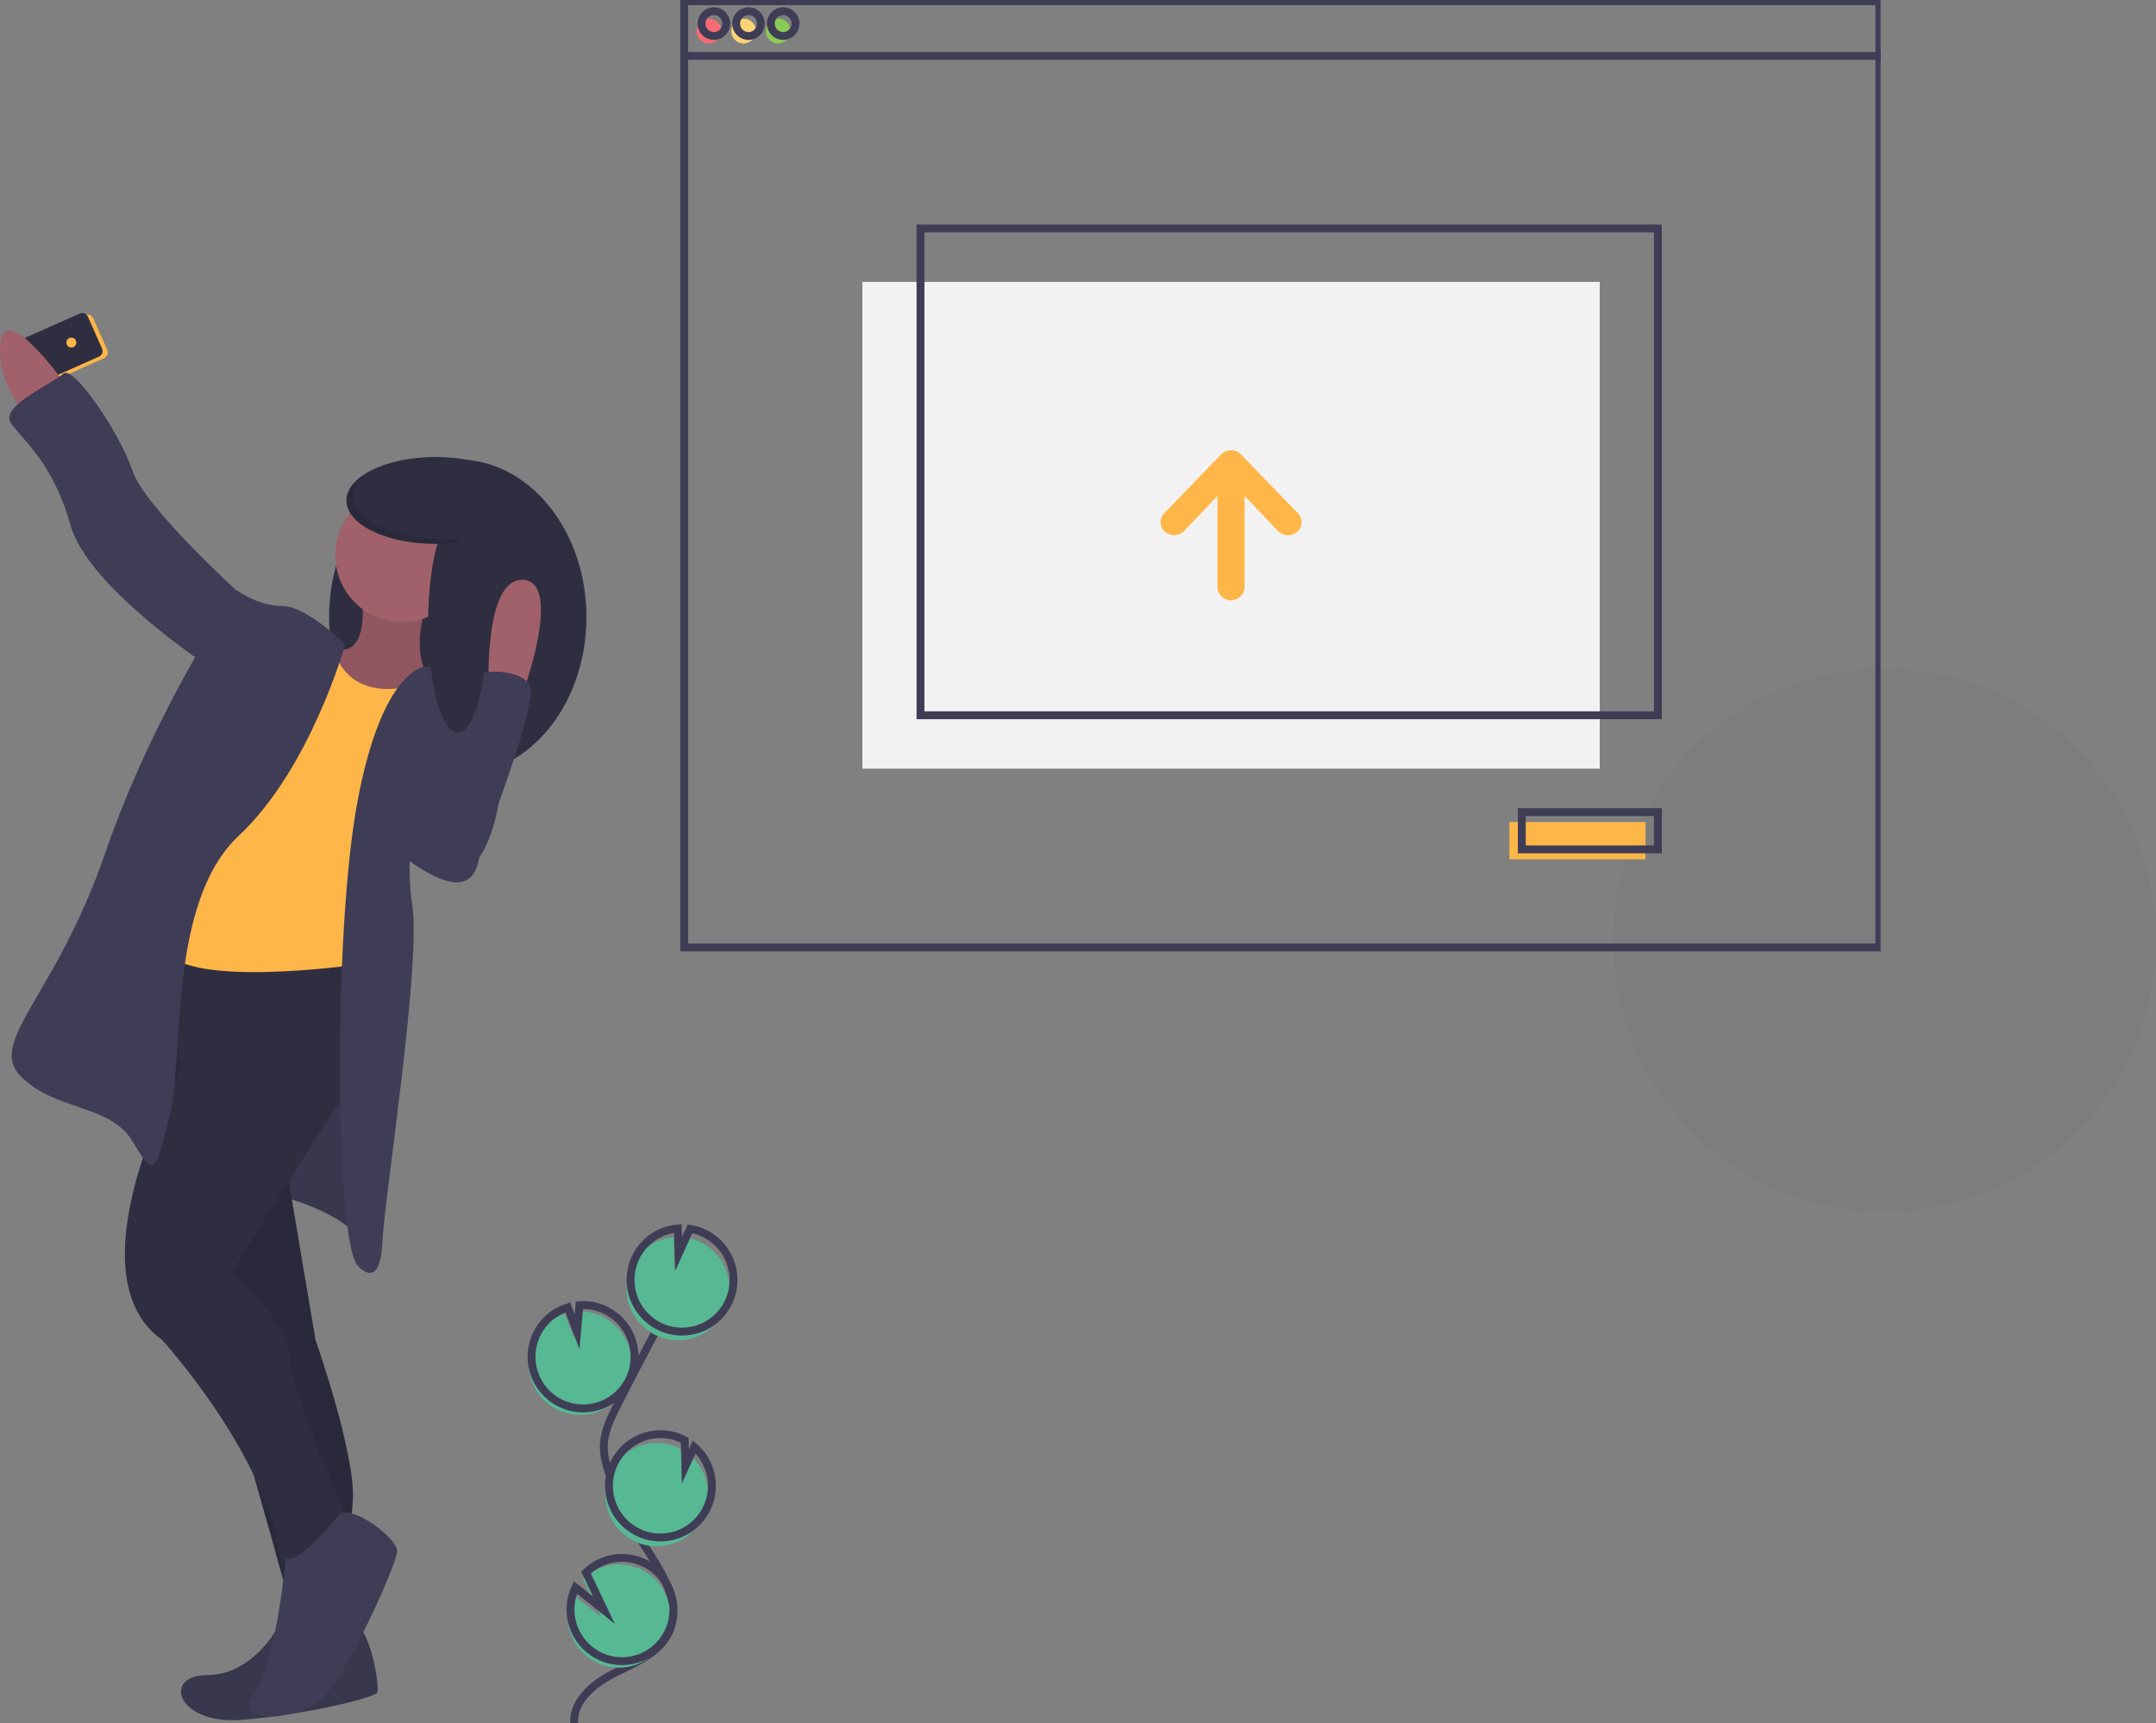 <svg width="274" height="219" viewBox="0 0 274 219" fill="none" xmlns="http://www.w3.org/2000/svg">
    <rect x="0" y="0" width="274" height="219" fill="#808080" stroke="none"/>
    <circle cx="239.5" cy="119.5" r="34.5" fill="#575757" fill-opacity="0.06"/>
    <g clip-path="url(#clip0)">
        <path d="M58.178 98.48C67.209 98.48 74.531 89.507 74.531 78.437C74.531 67.368 67.209 58.394 58.178 58.394C49.147 58.394 41.825 67.368 41.825 78.437C41.825 89.507 49.147 98.48 58.178 98.48Z" fill="#2F2E41"/>
        <path d="M44.498 206.272L35.064 207.219C35.064 207.219 31.919 212.901 26.259 212.901C20.598 212.901 22.485 219.214 30.661 218.582C38.837 217.951 47.643 215.741 47.957 215.11C48.272 214.479 47.014 205.957 44.498 206.272Z" fill="#3F3D56"/>
        <path opacity="0.1" d="M44.498 206.272L35.064 207.219C35.064 207.219 31.919 212.901 26.259 212.901C20.598 212.901 22.485 219.214 30.661 218.582C38.837 217.951 47.643 215.741 47.957 215.11C48.272 214.479 47.014 205.957 44.498 206.272Z" fill="black"/>
        <path d="M31.29 151.035C31.29 151.035 41.982 152.613 46.07 157.663C50.158 162.713 47.328 138.409 47.328 138.409L46.07 127.362L37.58 127.993L30.661 142.197L31.29 151.035Z" fill="#3F3D56"/>
        <path opacity="0.1" d="M31.29 151.035C31.29 151.035 41.982 152.613 46.07 157.663C50.158 162.713 47.328 138.409 47.328 138.409L46.07 127.362L37.58 127.993L30.661 142.197L31.29 151.035Z" fill="black"/>
        <path d="M66.511 87.906C66.511 87.906 71.543 74.018 66.511 73.702C61.48 73.387 62.109 87.275 62.109 87.275L66.511 87.906Z" fill="#A0616A"/>
        <path d="M1.462 44.197L10.797 40.041C10.988 39.956 11.205 39.95 11.401 40.026C11.596 40.101 11.754 40.251 11.839 40.443L13.635 44.476C13.677 44.571 13.7 44.673 13.703 44.777C13.706 44.881 13.688 44.984 13.651 45.081C13.614 45.178 13.559 45.266 13.487 45.342C13.416 45.417 13.331 45.477 13.236 45.52L3.902 49.675L1.462 44.197Z" fill="#FFB648"/>
        <path d="M0.691 44.051L10.127 39.849C10.319 39.764 10.536 39.759 10.731 39.834C10.927 39.91 11.085 40.06 11.17 40.252L12.965 44.284C13.008 44.379 13.031 44.481 13.034 44.585C13.037 44.689 13.019 44.793 12.982 44.889C12.945 44.986 12.889 45.075 12.818 45.15C12.747 45.226 12.661 45.286 12.567 45.328L3.131 49.529C2.929 49.619 2.7 49.625 2.494 49.545C2.287 49.466 2.121 49.307 2.031 49.105L0.271 45.152C0.181 44.95 0.174 44.72 0.253 44.514C0.332 44.307 0.49 44.141 0.691 44.051Z" fill="#2F2E41"/>
        <path d="M9.325 44.118C9.643 43.976 9.785 43.604 9.643 43.285C9.501 42.967 9.129 42.823 8.812 42.964C8.495 43.106 8.352 43.478 8.494 43.797C8.636 44.115 9.008 44.259 9.325 44.118Z" fill="#FFB648"/>
        <path d="M9 49.771C9 49.771 0.723 37.83 0.061 43.552C-0.601 49.273 4.365 54 4.365 54L9 49.771Z" fill="#A0616A"/>
        <path d="M54.407 84.778C54.407 84.778 61.322 85.223 61.951 89.011C62.58 92.799 56.919 104.478 56.919 104.478L49.372 103.846L48.429 96.271L54.407 84.778Z" fill="#3F3D56"/>
        <path d="M45.756 73.702C45.756 73.702 48.272 86.644 40.096 81.278C31.919 75.912 43.24 90.747 43.24 90.747C43.24 90.747 52.045 92.957 54.876 90.116C57.706 87.275 50.63 86.802 54.561 75.596C58.787 63.55 45.756 73.702 45.756 73.702Z" fill="#A0616A"/>
        <path opacity="0.1" d="M45.756 73.702C45.756 73.702 48.272 86.644 40.096 81.278C31.919 75.912 43.24 90.747 43.24 90.747C43.24 90.747 52.045 92.957 54.876 90.116C57.706 87.275 50.63 86.802 54.561 75.596C58.787 63.55 45.756 73.702 45.756 73.702Z" fill="black"/>
        <path d="M17.925 118.05C17.925 118.05 25 169.658 27.202 172.814C29.403 175.971 36.95 204.378 36.95 204.378L45.127 201.538C44.543 198.097 44.438 194.591 44.812 191.121C45.441 185.44 40.095 170.289 40.095 170.289L32.233 123.574L17.925 118.05Z" fill="#2F2E41"/>
        <path opacity="0.1" d="M17.925 118.05C17.925 118.05 25 169.658 27.202 172.814C29.403 175.971 36.95 204.378 36.95 204.378L45.127 201.538C44.543 198.097 44.438 194.591 44.812 191.121C45.441 185.44 40.095 170.289 40.095 170.289L32.233 123.574L17.925 118.05Z" fill="black"/>
        <path d="M16.196 115.683L23.114 135.568C23.114 135.568 8.648 161.767 20.598 170.289C20.598 170.289 34.435 185.44 35.693 198.697C35.693 198.697 42.926 198.065 43.869 192.384C43.869 192.384 37.265 177.864 36.951 172.814C36.636 167.764 29.404 161.767 29.404 161.767C29.404 161.767 43.24 139.356 46.385 135.568C49.53 131.781 49.844 117.261 41.982 117.261C34.121 117.261 16.196 115.683 16.196 115.683Z" fill="#2F2E41"/>
        <path d="M43.24 192.384C43.24 192.384 37.894 199.012 36.322 198.065C36.322 198.065 35.064 211.638 32.233 215.426C29.403 219.213 38.208 218.898 41.353 215.426C44.498 211.954 50.473 198.697 50.473 197.119C50.473 195.54 45.127 191.437 43.24 192.384Z" fill="#3F3D56"/>
        <path d="M51.102 79.068C55.791 79.068 59.593 75.253 59.593 70.546C59.593 65.839 55.791 62.024 51.102 62.024C46.413 62.024 42.611 65.839 42.611 70.546C42.611 75.253 46.413 79.068 51.102 79.068Z" fill="#A0616A"/>
        <path d="M41.982 80.647C41.982 80.647 42.297 86.013 47.014 87.275C51.731 88.538 55.505 85.381 55.505 85.381L56.763 87.906L52.675 98.007L45.127 122.627C45.127 122.627 22.799 125.783 20.913 120.417C19.026 115.052 24.057 99.901 24.057 99.901L31.29 89.485L34.12 82.54L37.265 79.068L41.982 80.647Z" fill="#FFB648"/>
        <path d="M43.869 81.909C43.869 81.909 38.995 77.017 35.85 77.017C32.705 77.017 30.032 74.965 30.032 74.965C30.032 74.965 19.654 90.116 13.365 108.423C7.076 126.73 -1.73 132.412 2.673 136.831C7.076 141.25 13.994 140.303 16.824 145.038C19.654 149.772 19.654 149.141 21.541 141.881C23.428 134.621 21.227 114.736 30.347 106.214C39.466 97.691 43.869 81.909 43.869 81.909Z" fill="#3F3D56"/>
        <path d="M30.976 75.912C30.976 75.912 18.397 64.549 16.825 59.814C15.252 55.08 9.277 46.242 8.019 47.504C6.761 48.767 -0.157 51.608 1.415 53.817C2.988 56.026 6.761 58.867 8.963 66.758C11.164 74.649 26.573 84.75 26.573 84.75L30.976 75.912Z" fill="#3F3D56"/>
        <path d="M53.932 84.75C53.932 84.75 48.586 85.066 45.441 101.795C42.297 118.524 42.611 157.663 45.441 160.82C45.441 160.82 48.272 164.292 48.586 157.979C48.901 151.666 53.618 122.311 52.36 114.736C51.102 107.161 53.932 90.747 58.02 87.906C62.108 85.066 53.932 84.75 53.932 84.75Z" fill="#3F3D56"/>
        <path d="M51.102 98.638C51.102 98.638 61.479 103.373 61.165 106.845C60.85 110.317 60.536 117.261 47.643 105.898L51.102 98.638Z" fill="#3F3D56"/>
        <path d="M54.875 98.638C54.875 98.638 50.473 109.054 56.133 110.948C61.794 112.842 63.366 102.11 63.366 102.11C63.366 102.11 67.769 90.116 67.454 87.591C67.14 85.066 60.85 84.75 60.221 86.328C59.593 87.906 54.875 98.638 54.875 98.638Z" fill="#3F3D56"/>
        <path d="M58.178 93.114C60.262 93.114 61.951 86.896 61.951 79.226C61.951 71.556 60.262 65.338 58.178 65.338C56.093 65.338 54.404 71.556 54.404 79.226C54.404 86.896 56.093 93.114 58.178 93.114Z" fill="#2F2E41"/>
        <path d="M55.347 69.126C61.6 69.126 66.668 66.653 66.668 63.602C66.668 60.551 61.6 58.078 55.347 58.078C49.095 58.078 44.026 60.551 44.026 63.602C44.026 66.653 49.095 69.126 55.347 69.126Z" fill="#2F2E41"/>
        <path opacity="0.1" d="M56.291 68.494C50.038 68.494 44.97 66.021 44.97 62.971C44.97 61.895 45.602 60.892 46.692 60.043C45.03 61.004 44.026 62.246 44.026 63.602C44.026 66.653 49.095 69.126 55.347 69.126C59.395 69.126 59.764 68.494 56.291 68.494Z" fill="black"/>
        <path d="M70.635 179.053C71.53 179.531 72.523 179.794 73.536 179.821C74.549 179.849 75.555 179.639 76.474 179.21C77.393 178.78 78.2 178.142 78.831 177.347C79.463 176.551 79.901 175.618 80.112 174.623C80.324 173.628 80.302 172.598 80.049 171.613C79.795 170.627 79.317 169.715 78.653 168.947C77.988 168.179 77.155 167.576 76.218 167.186C75.282 166.796 74.268 166.63 73.257 166.701L72.947 170.072L71.774 166.978C70.122 167.489 68.74 168.637 67.931 170.169C67.644 170.706 67.435 171.28 67.31 171.876C67.011 173.272 67.174 174.728 67.774 176.024C68.374 177.319 69.379 178.382 70.635 179.053Z" fill="#57B894"/>
        <path d="M72.967 218.992C72.812 216.065 75.582 213.884 78.197 212.582C80.813 211.28 83.826 210.064 85.032 207.395C86.766 203.56 83.8 199.4 81.535 195.855C79.855 193.224 78.491 190.402 77.473 187.449C77.064 186.265 76.709 185.037 76.734 183.785C76.771 181.98 77.587 180.296 78.398 178.685C81.098 173.32 83.924 168.02 86.874 162.787" stroke="#3F3D56" stroke-miterlimit="10"/>
        <path d="M71.023 178.229C71.918 178.707 72.911 178.97 73.924 178.997C74.937 179.025 75.943 178.815 76.862 178.386C77.781 177.956 78.588 177.319 79.219 176.523C79.851 175.727 80.289 174.795 80.501 173.799C80.712 172.804 80.69 171.774 80.437 170.789C80.183 169.804 79.706 168.891 79.041 168.123C78.376 167.355 77.543 166.752 76.607 166.362C75.67 165.972 74.657 165.806 73.645 165.877L73.335 169.248L72.162 166.154C70.51 166.665 69.128 167.813 68.319 169.345C68.033 169.882 67.823 170.457 67.698 171.052C67.399 172.448 67.562 173.905 68.162 175.2C68.763 176.495 69.767 177.558 71.023 178.229Z" stroke="#3F3D56" stroke-miterlimit="10"/>
        <path d="M80.382 160.685C80.897 159.713 81.647 158.886 82.564 158.281C83.481 157.676 84.535 157.312 85.628 157.223L85.713 160.482L87.174 157.28C88.544 157.495 89.811 158.142 90.791 159.128C91.772 160.113 92.415 161.386 92.627 162.762C92.84 164.138 92.612 165.546 91.975 166.783C91.338 168.021 90.326 169.023 89.085 169.645C87.844 170.267 86.438 170.478 85.07 170.246C83.702 170.014 82.443 169.351 81.475 168.354C80.506 167.357 79.878 166.077 79.682 164.699C79.486 163.32 79.731 161.915 80.382 160.685Z" fill="#57B894"/>
        <path d="M80.9 159.586C81.415 158.614 82.165 157.787 83.082 157.182C83.999 156.577 85.053 156.213 86.146 156.125L86.231 159.383L87.692 156.181C89.062 156.396 90.329 157.044 91.309 158.029C92.29 159.014 92.933 160.287 93.145 161.663C93.358 163.039 93.129 164.447 92.493 165.685C91.856 166.922 90.844 167.924 89.603 168.546C88.362 169.169 86.956 169.379 85.588 169.147C84.22 168.915 82.961 168.253 81.993 167.256C81.024 166.258 80.397 164.978 80.2 163.6C80.004 162.221 80.249 160.816 80.9 159.586Z" stroke="#3F3D56" stroke-miterlimit="10"/>
        <path d="M80.388 195.758C81.807 196.515 83.454 196.722 85.015 196.338C86.576 195.955 87.942 195.009 88.853 193.679C89.763 192.35 90.155 190.731 89.952 189.131C89.75 187.531 88.968 186.061 87.755 185.002L86.633 187.463L86.548 184.166C86.543 184.163 86.538 184.16 86.532 184.158C85.773 183.752 84.942 183.501 84.087 183.417C83.231 183.334 82.367 183.421 81.545 183.674C80.722 183.926 79.958 184.338 79.294 184.887C78.631 185.436 78.082 186.11 77.678 186.872C77.274 187.634 77.024 188.469 76.942 189.328C76.86 190.187 76.947 191.054 77.199 191.879C77.451 192.704 77.862 193.471 78.409 194.137C78.956 194.803 79.629 195.353 80.388 195.758V195.758Z" fill="#57B894"/>
        <path d="M80.861 194.638C82.28 195.395 83.927 195.601 85.488 195.218C87.049 194.835 88.415 193.888 89.326 192.559C90.236 191.23 90.627 189.611 90.425 188.01C90.222 186.41 89.44 184.941 88.228 183.882L87.106 186.343L87.021 183.046C87.016 183.043 87.01 183.04 87.005 183.037C86.246 182.632 85.415 182.381 84.559 182.298C83.704 182.215 82.84 182.302 82.018 182.554C81.196 182.806 80.431 183.218 79.768 183.767C79.104 184.316 78.555 184.991 78.152 185.753C77.748 186.515 77.498 187.349 77.416 188.208C77.334 189.067 77.421 189.933 77.672 190.759C77.924 191.584 78.335 192.351 78.882 193.017C79.429 193.682 80.102 194.233 80.861 194.638V194.638Z" stroke="#3F3D56" stroke-miterlimit="10"/>
        <path d="M72.118 205.601C72.168 207.107 72.733 208.549 73.716 209.687C74.7 210.824 76.044 211.587 77.522 211.849C79 212.11 80.522 211.853 81.834 211.121C83.146 210.389 84.167 209.227 84.726 207.829C85.286 206.432 85.349 204.883 84.906 203.444C84.463 202.005 83.541 200.762 82.293 199.925C81.046 199.087 79.549 198.706 78.055 198.844C76.561 198.983 75.159 199.633 74.085 200.685L76.358 205.457L72.739 202.582C72.294 203.524 72.081 204.559 72.118 205.601Z" fill="#57B894"/>
        <path d="M72.507 204.777C72.557 206.283 73.121 207.725 74.105 208.862C75.089 210 76.433 210.763 77.911 211.025C79.389 211.286 80.911 211.029 82.223 210.297C83.535 209.565 84.556 208.403 85.115 207.005C85.674 205.607 85.738 204.059 85.295 202.62C84.852 201.181 83.929 199.938 82.682 199.101C81.434 198.263 79.938 197.882 78.444 198.02C76.949 198.159 75.548 198.809 74.474 199.861L76.746 204.633L73.128 201.758C72.683 202.7 72.47 203.735 72.507 204.777V204.777Z" stroke="#3F3D56" stroke-miterlimit="10"/>
        <path d="M203.307 35.825H109.594V97.691H203.307V35.825Z" fill="#F2F2F2"/>
        <path d="M238.843 0.158H86.952V120.418H238.843V0.158Z" stroke="#3F3D56" stroke-miterlimit="10"/>
        <path d="M87.109 7.102H239" stroke="#3F3D56" stroke-miterlimit="10"/>
        <path d="M90.097 5.524C90.965 5.524 91.669 4.817 91.669 3.946C91.669 3.074 90.965 2.367 90.097 2.367C89.228 2.367 88.524 3.074 88.524 3.946C88.524 4.817 89.228 5.524 90.097 5.524Z" fill="#F86B75"/>
        <path d="M94.5 5.524C95.368 5.524 96.072 4.817 96.072 3.946C96.072 3.074 95.368 2.367 94.5 2.367C93.631 2.367 92.927 3.074 92.927 3.946C92.927 4.817 93.631 5.524 94.5 5.524Z" fill="#FAD375"/>
        <path d="M98.902 5.524C99.77 5.524 100.474 4.817 100.474 3.946C100.474 3.074 99.77 2.367 98.902 2.367C98.034 2.367 97.33 3.074 97.33 3.946C97.33 4.817 98.034 5.524 98.902 5.524Z" fill="#8BCC55"/>
        <path d="M90.726 4.577C91.594 4.577 92.298 3.87 92.298 2.999C92.298 2.127 91.594 1.42 90.726 1.42C89.857 1.42 89.153 2.127 89.153 2.999C89.153 3.87 89.857 4.577 90.726 4.577Z" stroke="#3F3D56" stroke-miterlimit="10"/>
        <path d="M95.129 4.577C95.997 4.577 96.701 3.87 96.701 2.999C96.701 2.127 95.997 1.42 95.129 1.42C94.26 1.42 93.556 2.127 93.556 2.999C93.556 3.87 94.26 4.577 95.129 4.577Z" stroke="#3F3D56" stroke-miterlimit="10"/>
        <path d="M99.531 4.577C100.399 4.577 101.103 3.87 101.103 2.999C101.103 2.127 100.399 1.42 99.531 1.42C98.662 1.42 97.959 2.127 97.959 2.999C97.959 3.87 98.662 4.577 99.531 4.577Z" stroke="#3F3D56" stroke-miterlimit="10"/>
        <path d="M210.698 29.039H116.984V90.905H210.698V29.039Z" stroke="#3F3D56" stroke-miterlimit="10"/>
        <path d="M209.125 104.478H191.829V109.212H209.125V104.478Z" fill="#FFB648"/>
        <path d="M210.697 103.215H193.401V107.95H210.697V103.215Z" stroke="#3F3D56" stroke-miterlimit="10"/>
        <path d="M164.907 65.195L157.671 57.71C157.513 57.55 157.325 57.424 157.117 57.34C156.909 57.256 156.686 57.216 156.462 57.222H156.44C156.216 57.216 155.993 57.256 155.785 57.34C155.577 57.424 155.388 57.55 155.23 57.71L147.995 65.195C147.835 65.345 147.707 65.526 147.62 65.727C147.533 65.929 147.488 66.146 147.488 66.365C147.488 66.585 147.533 66.802 147.62 67.004C147.707 67.205 147.835 67.386 147.995 67.536C148.325 67.847 148.762 68.02 149.215 68.02C149.668 68.02 150.104 67.847 150.435 67.536L154.723 63.038V74.636C154.743 75.083 154.933 75.504 155.255 75.813C155.577 76.122 156.005 76.295 156.451 76.295C156.896 76.295 157.324 76.122 157.646 75.813C157.968 75.504 158.159 75.083 158.179 74.636V63.038L162.466 67.536C162.797 67.847 163.233 68.02 163.687 68.02C164.14 68.02 164.576 67.847 164.907 67.536C165.067 67.386 165.194 67.205 165.281 67.004C165.368 66.802 165.413 66.585 165.413 66.365C165.413 66.146 165.368 65.929 165.281 65.727C165.194 65.526 165.067 65.345 164.907 65.195Z" fill="#FFB648"/>
    </g>
    <defs>
        <clipPath id="clip0">
            <rect width="239" height="219" fill="white"/>
        </clipPath>
    </defs>
</svg>
